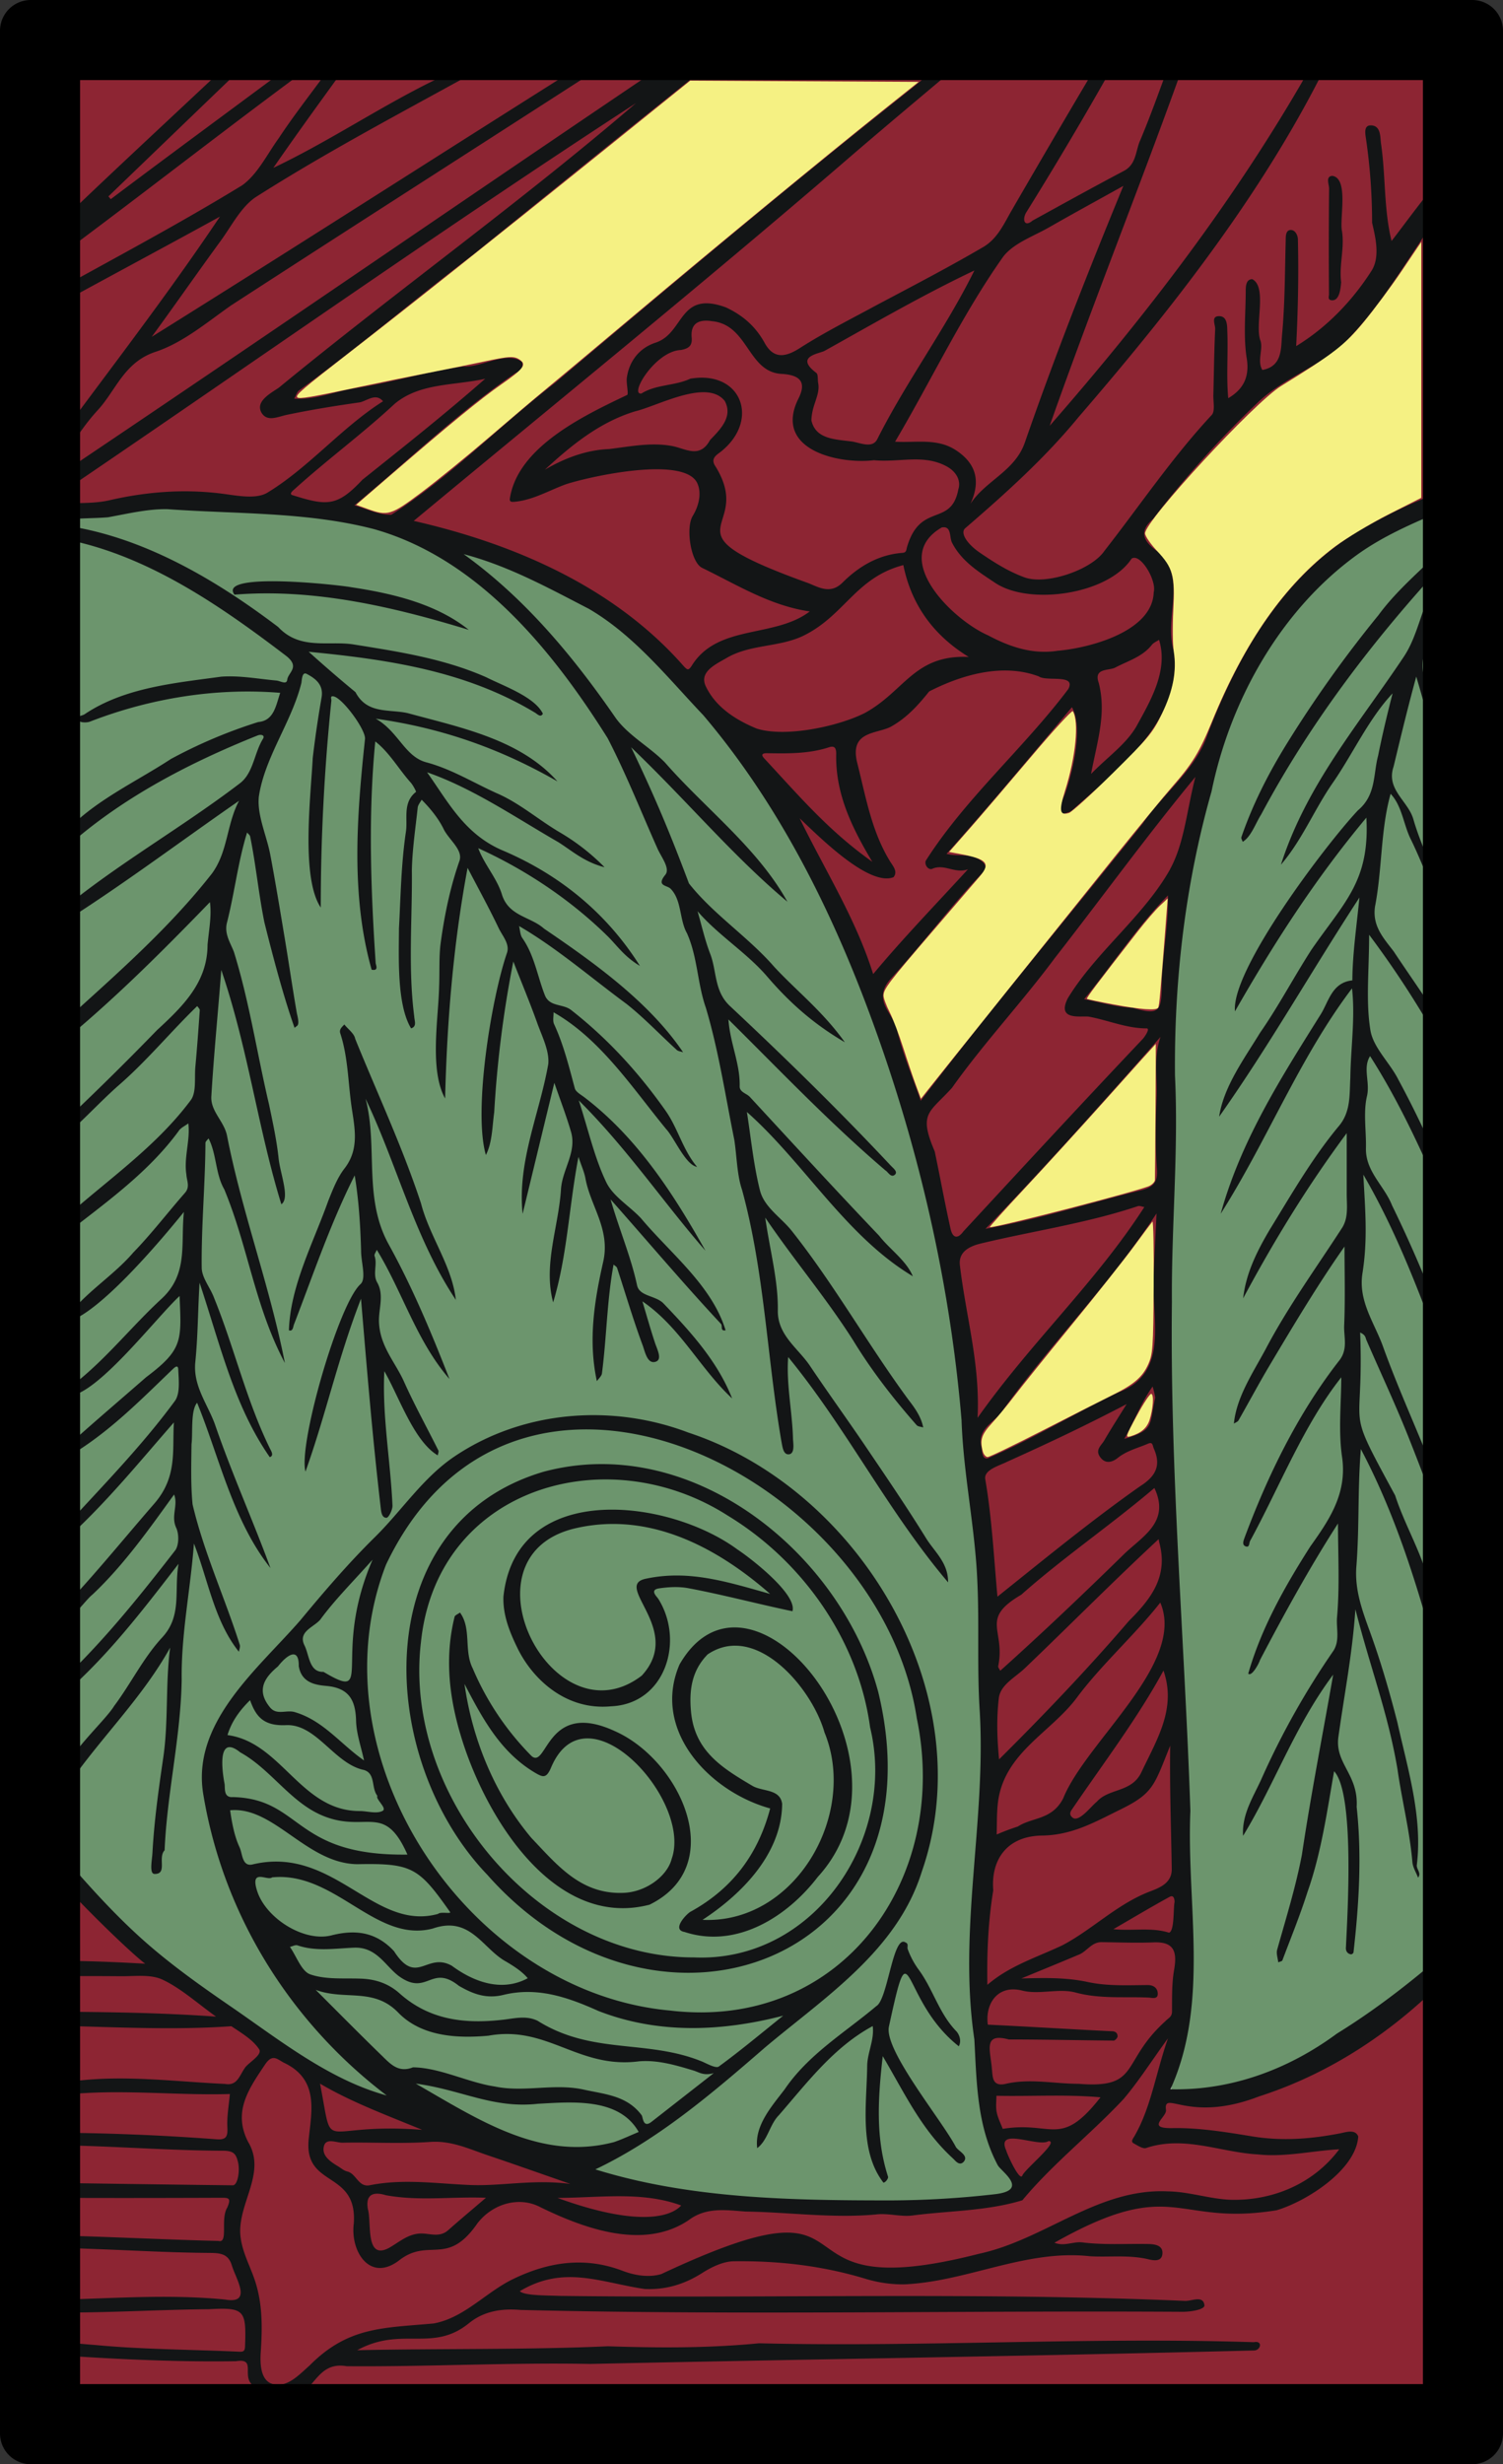 <svg xmlns="http://www.w3.org/2000/svg" viewBox="0 0 976 1600"><rect x="0" y="0" width="976" height="1600" fill="#333333" stroke="none"/><defs><clipPath id="a"><path d="M960 22v1556a6 6 0 0 1-6 6H22a6 6 0 0 1-6-6V22a6 6 0 0 1 6-6h932a6 6 0 0 1 6 6z" style="fill:none"/></clipPath></defs><path d="M960 22v1556a6 6 0 0 1-6 6H22a6 6 0 0 1-6-6V22a6 6 0 0 1 6-6h932a6 6 0 0 1 6 6z" style="fill:#f4f3ef" data-name="Paper Backing"/><g clip-path="url(#a)" style="clip-path:url(#a)" data-name="Wikipedia Cropped"><path style="fill:#6c956d;fill-opacity:1" d="M954.033 318.28C766.613 377.44 754.076 605.57 759 772.85c-14.49 193.74 30 402.06.9 587.63 76.765.66 140.325-52.7 194.133-102.884V318.279zm-832.771 8.804c-29.305.078-58.221 2.914-85.346 9.7v869.972c44.292 48.18 95.418 93.223 152.465 127.724 20.22 8.86 50.869 36.72 66.539 27.11-8.89-13.73 5.44-21.12 11.11-8.54 32.08 25.41 71.25 42.94 111.42 45.41 10.13-.28 1.54 12.33 8.54 14.33 56.55 17.25 123.34 19.93 181.1 19.93 21.91-3.72 124.17 9.59 84.1-29.3-17.67-37.74-14.69-89.44-17.79-132 16.68-252.05 5.31-524.57-128.88-746.73-45.77-77.52-112.81-145.32-202.42-168.79-4.97-1.2-7.1 8.59-12.83 3.88-16.49-10.4-30.9-16.75-45.36-20-38.975-7.426-81.194-12.806-122.648-12.696z"/><path style="fill:#8d2533;fill-opacity:1" d="M963.012 42.316a57.455 57.455 0 0 1-7.748.541H22.447v288.768c.812 1.031 1.783 1.852 3.313 1.936 6.8-1.55 13.14-2.961 19.8-2.801 32.11-.32 64.76-12.22 96.6-6.45 10.2 1.08 24.06 4.57 33.06-.7 3.1-2.45 7.97-3.81 10.69-.17 60.1 14.84 117.76 20.42 176.91 53 35.99 13.93 62.59 45.28 90.59 67 3.56 18.69 25.68 25.13 40.68 37.9-7.97 15.23 9.18 22.32 19.27 35.32 6.41 35.96 33.8 67.34 45.89 107.43 15.94 30.89 24.76 68.08 38.94 100.7C600 749 610 773.88 613.29 798.63c6.58 12.63 9.09 7.9 6 23.16 12.95 75.3 17.18 149.059 25.95 224-5.84 10.56 2.79 23.89-.84 34.62-1.63 5.56 6.55 8.85 2.82 14.37-5.35 14.9-5.53 35.97-.67 50.9 7.08 6.58-3.7 16.63-2.63 25 .24 7.6-2.92 17.23.89 23.71a6 6 0 0 1 1.51 8.12c-13.72 34-6.21 75.01-8.92 111.8 4.99 9.42-.44 20.32 2.84 31 3.29 14.49 3.03 29.64 8.29 44.19-4.54 13.35 27.48 34.43 2.54 37.94-65.85 15.36-133.5-.37-199.64 6.46-21.4-15.48-47.39-11.31-70.87-11.31-26.28-18.62-63.86-28.82-96.75-35.92-23.51-17.16-57.72-27.67-83.72-39.8-5.57-10.12-19.86-11.75-28.09-17.87a324.24 324.24 0 0 0-69.23-48.87c-26.112-26.406-55.484-54.667-80.323-84.679v357.018c0 9.857-1.403 19.255-3.957 27.86h944.522v-328.77c-43.315 46.709-79.971 85.565-149.201 106.492-17.33 4.98-52.33 14.57-60-4.72 4.99-13.65 7.17-27.52 8.35-40.44 4.92-4.82 2.33-12.102 3-18.102 3.16-21.94-2.591-38.198 1.589-59.488-2.6-9.8-5.69-9.881-1.82-21.801-2.71-30.19 4.14-64.78-6.53-91.12 4.9-14.31 5.2-26.7.9-39-7.93-15.53 9.45-19.42-4.62-52.7 4.66-10.41 5.35-23.25.49-34.16-4.01-10.08 6.59-19.86-1.91-32.08-2.14-8.42 5.91-15.31-.23-25.31-.82-4.33-5.84-7.04-3.22-11.58 1.78-5.63 5.78-18.73 3.13-26.24-.45-4.31-6.45-6.93-3.45-11.7 10.15-32.48.31-67.7 5.55-101.6-1.02-5.36-13.52-7.77-5.12-14.77 11.93-18.58 1.57-49.91 5-72.71-2.45-13.1 7.08-26.39-3.92-35.82 4-8.51 9-16.71 7.45-28.44-.02-18.83 6.73-39.53 2.8-57.65-1.39-16.45 14.39-33.18 14.46-53.07 12.42-70.57 49.07-142.43 114-180.35 26.755-16.916 50.2-20.081 73.302-32.466V42.316z"/><path style="fill:#131516;fill-opacity:1" d="M172.963 19.047c-10.822 9.813-21.65 19.618-32.354 29.562-42.277 39.746-85 79.058-126.324 119.782v15.597C86.25 131.686 154.715 76.623 227.27 24.561 213.14 47.19 195.72 67.42 181 89.74c-7.59 10.5-13.67 23.308-23.7 30.548-46.474 28.457-95.403 53.86-143.015 80.691v9.764c42.789-23.8 85.5-46.43 128.535-70.103-40.92 61.097-85.94 117.429-128.535 176.979v29.475c2.29-.151 4.654-.404 6.584.176C83.33 351.92 137.41 388.94 186 426c9 7.19 1.08 10.65.52 15.34-.42 3.54-4.43.77-7 .54-12-1.09-24-3.4-35.87-2.52-30.12 4.15-62.82 7-88.72 24.4-1.45 1.08-5.85 1-3.79 4.13.86 1.32 5.21 1.49 7.35.63 38.92-15.09 81.72-22.11 123.46-18.66-2.77 8.16-4 18.07-14.25 18.95a319.86 319.86 0 0 0-56.72 24c-27 17.66-58.1 30.7-77.06 58-6.31 5.54-.39 9.7 4.7 3.46C75.31 520 121 496.07 167.25 477.54c2.35-.93 5-.17 3.49 2.22-5.77 9.38-6.18 22.36-15.17 29-42.22 32.19-89.46 57.83-128.86 93.65-2.05 1.93-2.27 4-1.5 5.63 1.21 2.64 1.74-.41 2.57-.84 44.29-26.82 84.74-57.67 127.44-87.24-8.17 15.48-7.13 32.84-17.53 47.14-33.56 42.86-76.13 77.21-115.64 114.28-2.37 2.19-7 4.85-3.66 8.33 2.77 2.91 6.69-.75 9.11-2.73 39.27-30.62 74.41-65.69 108.83-101.23 1.21 9.1-.76 18.62-1.55 27.75-.07 24.44-16.16 40-32.88 55.42a1881.395 1881.395 0 0 1-55.47 54.9c-10.225 9.702-21.428 18.378-32.145 27.582v4.432c24.813-10.205 43.686-34.658 64.026-52.234 17.79-15.67 32.92-34.07 49.77-50.38.57.91 1.7 1.87 1.64 2.74-.84 12.21-1.732 24.42-2.852 36.61-.69 7.47.82 17-3.17 22-26.92 36-66.23 59.4-97.36 91.21-3.71 9 9.67.53 12.34-1.45 27.2-21.52 56.55-41.61 77.25-69.85 1.3-2.18 4.2-3.4 6.36-5.07 1.36 11.09-3 22-1.25 33.26.23 4.08 2.57 7.91-1 11.93-11.25 12.82-21.64 26.46-33.5 38.67C72.75 829.4 52.65 840.8 41.24 858.64c19.77-1.41 63.88-54 78.17-71.73-2.15 20.86 3 40.29-14.59 56.46-18.43 17-34.17 36.85-53.73 52.87-2.93 2.41-4.29 6.74-6.37 10.19 18.56-1 56.29-50.4 71.89-64.95 1.21 28.9 2.35 34.62-21.72 52.73-15.71 13.72-31.59 27.24-47.14 41.13-2.6 2.32-6.62 5.46-4.33 9.63 1.25 2.27 3.56-.81 5.16-1.81 23.68-14.75 43.13-34.49 63.06-53.66 1.46-1.4 4-4.06 4.12-.22.29 6.85 1.3 15.46-2.18 20.34-21.86 29.73-48 56.25-72.87 83.44-1 1.11-3.14 2.54-.5 4.45 2 1.47 3.71 1.12 5.31-.46 24.57-22.64 45.37-48.27 67.41-73.49-1.18 18.14 2.46 35.25-12.78 52.78-21.65 24.89-42.3 50.71-65.51 74.27-1.94 2-2.36 3.54-.92 5.41 5.56 5.73 21.33-16.91 26.2-20.56 20.39-19.15 37-42.77 53.13-65.09 2.77 7-2.2 14 1.37 21.62 1.89 4 1.83 11.44-.71 14.74-27.63 35.6-56.09 71-90.94 99.92-9.23 6.26-3.33 12.79 4.53 5 35.73-27.36 61-60.46 88.63-96.27-3 17.51 2.49 33.69-10.62 47.82-12.24 13.2-20.27 29.91-31.18 44.47-6.74 11.12-38.47 38.47-33.25 50.57 2.46 2.28 4-.34 4.87-1.43 20.74-29.52 46.91-54.89 64.73-87-3.13 23.8-1 47.89-4.48 71.53-3 20.51-5.89 41-7 61.62-.24 4.72-2.18 13.59 1.28 13.77 8.69.25 2-10.58 6.61-15.35 1.59-37.31 10.45-73.2 11.1-110.64-.43-29.67 5.72-58.62 7.94-88.56 9.17 23.5 13.27 50.42 29.21 70.3.22-1.52 1-3.23.57-4.51-9.65-30.44-23.4-60.21-30.66-91.22-1.24-12.89-.85-26-.69-39 .95-7.15-.71-21.92 3.64-26.94 14.38 35.11 23.18 76.55 47.64 107.31-11.19-30.42-25.23-61.74-36-93.12-4.78-13.34-14.44-25.12-12.79-40.74 1.76-18.12 1.59-32.57 2.74-51.41C143.2 873.7 152 912.79 175.16 946.1c2.76-.87 1.19-3.54.19-5.45-15.42-31.36-23.22-65.72-36.36-98-2.44-6.61-7.91-12.93-8-19.44-.33-27 2.28-54 2.42-81.06 0-1 1.31-2 2-3 5.27 10.09 4.47 23.15 10.19 33 15.62 37.6 19.77 75.9 39.4 112.85-9.8-50-27.82-97.65-37.6-147.72-1.93-9.33-10.67-15.66-10.17-25.33 1.72-28.6 4.19-52.55 6.47-82.15 17.52 51.38 23.75 102.76 39 152.13 5.75-3.88-.74-19.93-1.76-29.63-1.23-11.77-3.79-23.42-6.19-35-7.81-33-12.75-66.58-22.8-99.07-2.14-5.77-6.29-11.54-4.66-18.76 5-19.46 7.24-39.87 13.17-58.93.69.88 1.83 1.69 2 2.66 3.74 18.43 5.49 37.3 9.23 55.68 5.43 21.77 12.4 48.2 19.61 68.55 1.36-1.83 3.73-.29 1.5-9.36-2.75-15.79-5.05-31.66-7.67-47.47-3.08-18.5-6.1-37-9.58-55.46-2.39-12.7-8.65-25.55-7.48-37.79 3.76-25.61 21.33-48.51 27.63-73.84.35-1.68.31-7.59 3.47-5.94 5.54 2.91 11.11 6.94 9.66 15.3-2.27 13-4.21 26.14-5.74 39.28-1.25 24.44-7.77 77.82 5.2 97.11a1306.73 1306.73 0 0 1 6.9-134.38c.08-1-1.08-3.19 1.42-2.73 5.89 1.09 21.32 22.14 20.39 27.89-5.26 49.44-9.33 101.16 4.32 149.57 4.91 1 2.66-3.15 2.62-4.44-3.17-47.71-4.89-96-.25-143.75 9.26 7.16 15.38 18.27 23.28 27 1.4 1.77 3.44 5.55 3.14 5.78-8.78 6.86-5.26 17.39-6.5 25.7-3.1 20.76-3.44 42-4.54 63-.05 18.4-1.49 49.41 7.87 64.8 4-1.22 2.14-5 2.06-7.64-4.09-31.36-1.22-63.55-1.55-95.21.3-13.53 2.34-27 3.8-40.51.19-1.77 1.67-3.39 2.55-5.08 5.39 5.39 10.63 11.78 14 18.46 3.32 7.41 13.15 13.86 10.53 21.34-6.1 17.42-9.78 35.55-12.18 53.3-1.15 8.55-.61 18.83-1 28.3-.46 20.71-6.37 54.13 3.89 72.57 1.22-50 5.31-100.2 14.6-149.73 6.76 13 13.85 25.84 20.16 39.08 2.45 5.15 7.53 10.49 5.33 16.37-10.08 29.58-21.93 102.18-13.62 131 4.22-8.18 4.12-18.64 5.41-27.72a716.75 716.75 0 0 1 12.41-97.92c5.67 14.48 10.9 27 15.46 39.74 3.12 8.76 8 18.09 7.26 26.72-5.67 32.38-20.2 63.36-16.68 97.36 6.86-28.306 13.727-56.66 20.6-85.06 3.69 10.76 7.71 21.14 10.82 31.79 3.82 13.11-5.49 24.22-6.49 37-1.41 24.34-11.76 49.3-5.09 73.77 9.22-30.6 10.15-61.49 16.42-94.47 2 6 3.79 9.85 4.53 13.94 3.26 18.08 16.34 33 11.53 54.22-5.66 24.93-9.88 50.91-4.1 77.47 1.16-1.73 3.11-3.32 3.3-5.09 3.05-23.41 3.26-47.55 7.54-70.62.79.73 2 1.32 2.3 2.21 5.49 16.74 10.46 33.67 16.58 50.17 1.51 4.07 3 12.4 8.38 10.73 4.65-1.43 1-8.1-.44-12.54-2.87-8.69-5.34-17.52-8.1-26.7 24.61 16.8 37.36 43.64 58.28 63.06-9.48-24.12-27.09-43.42-44.81-61.94-5.24-5-15.4-4.34-16.94-11.57-3.9-18.28-11.29-35.37-17.19-55.74 24.62 27.76 46.56 53.87 71.58 80.71 1.42 1.35-.66 5 3.1 4.29-8.9-29.15-35.71-49.82-54.86-72.66-7.41-8-18.12-14.14-22.59-23.41-7.6-15.74-11.44-33.29-17.87-53.2 31.79 31.68 55 66.35 82.26 97.61-20.9-37.18-44.32-73.48-78.76-99.73-2.24-1.69-5.46-3.43-6.08-5.72-3.81-14.12-7.26-28.3-13.46-41.67-1-2.16-.28-5.11-.35-7.7 30.44 17.28 51.12 49 73.09 75.79 5.48 5.92 12.58 23.29 20.11 24.58-9.35-11.13-12.36-25-20.49-36.52-17.46-24.75-37.42-46.64-61.27-65.31-5.42-4.25-14.05-1.88-17.11-9.71-4.82-12.32-6.74-25.76-14.57-37-1.47-2.09-1.48-5.19-2.16-7.83 24.67 14.37 46.71 33.56 69.73 50.52 11.56 9.13 21.77 20 32.69 29.93 1 .91 2.72 1 4.1 1.5-21.92-32.42-57.3-57.87-90.33-80.29-8.59-7.75-22.54-7.91-27.15-21.62-3.16-10.86-11.66-20-15.54-30.58 30.62 13.87 60.08 33.51 84.29 57.4 6 6 10.83 13.21 20.69 19-21.94-34.89-53-59.72-89.81-75.24-24.32-10.66-34.9-31.51-48.4-50.45 29.83 10.39 57.46 29.37 85.09 45.28 8.82 5.5 16.89 13 30.16 16.36a139.81 139.81 0 0 0-28.66-22.41c-13.73-8-26.08-18.88-40.47-25.25-15.47-6.84-29.92-16-46.62-20.46-14.06-3.77-18.09-20-32.83-28.33 44.28 6.22 82.21 20.19 118 40.73-24.4-27.45-63.14-35-97.16-44.32-12.18-2.75-26.47.81-34-13.64-10.19-8.4-19.46-16.4-30.39-26.22 51.56 5 102.25 12.45 147.18 39.67 1.43.89 3.44 3.21 4.9.54-5.32-11-25.85-18.11-36.78-23.67-27.54-12.14-56.69-16.58-86.06-21.28-16.39-2.62-34.8 3.9-49.06-11.36-43-32.57-93.79-62.33-149-67.12 12.32-4.12 25.86-3 38.53-4.11 12.73-2.29 25.63-5.46 38.41-5.27 44.78 3.24 90.9 1.63 134.43 13 67.29 19 115.82 78.7 151.6 135.73 12 23.21 21.66 47.66 32.32 71.59 2.51 5.63 8.45 13 5.13 17.07-6 7.36.82 6.64 3.35 9 7.43 7.48 5.66 20.1 10.71 29 6.91 15.46 6.69 32.51 12.26 48.39 8.28 27.72 12.7 57.3 18.48 85.8 1.64 10.84 1.74 22.83 5 32.34 14.58 53.38 16.19 108.27 25.43 162.59.82 4.18 1.21 9.52 5 9.17 3.79-.35 2.92-6.29 2.67-9.86-.42-17.71-4.47-35.75-3.14-53.29 38 46.32 64.83 100.31 103.85 146.3.14-12.73-8.87-19.89-14.27-28.62-12.85-20.78-26.67-41-40.35-61.21-11.49-16.9-23.56-33.59-35.04-50.7-7.72-11.52-21.12-19.89-20.91-35.95.27-19.56-5-38.37-8.19-60.35 19.27 28.35 38.92 51.21 57 79.54C566 890 580 908 595.22 925.32c.87 1 2.84 1 4.3 1.53-1.4-7-5.34-12.48-9.55-17.94-26.34-35.81-48.19-74.81-75.77-109.63-7-8.85-18-15.36-20.74-26.49-4.2-16.79-5.85-34.31-8.46-50.79 37.37 33.14 64.24 80.64 107.76 106.67-4.31-10.31-15-17.47-21.88-26.32-28.35-29.74-56.11-60-84-90.18-2.17-2.29-6.64-3-6.55-6.87.34-14.71-6.26-27.92-7.3-43.37 33.82 33.48 65.61 67 102.06 98.11 1.53.84 3.45 4.91 6 2.7 2.14-1.83-1-4.19-2.56-5.81-33.52-35.78-68.63-70.09-104.4-103.6-10.49-9.68-8.58-22.74-12.94-34-3.46-8.95-5.54-18.44-8.23-27.69 13.42 15.63 31.8 26.8 45.23 42.43 13.76 16 29.08 30.17 50.42 42.66-14.59-20.4-31.53-33.46-45.88-49-16.75-19.29-39.7-34.22-55.35-54.14-11.8-31.41-21.77-55.58-37.55-88.38 36.4 34.83 66.07 70.6 101.49 100.28-19.58-35.18-53.22-60.32-79.54-90.44-10.07-10.27-23.82-17.51-32-28.91-27.57-40-59.05-77.84-98.7-106.34 29.05 7.6 55 21.93 81.27 35.49 29.5 17.22 51.09 44.61 74.34 69.09 48.71 57.35 83.15 126.08 109 196.49 30.86 83.76 51.28 172.31 58.71 261.26 1.19 35.36 8.87 69.82 10.27 105.05 1.31 28.12-.29 56.4 1.57 84.46 4.07 71.27-14.08 141.5-3.53 212.5 1.52 27.9 1.63 56.22 15.2 81.72 2.17 4 20.68 16.09-1.53 18.79a611.08 611.08 0 0 1-68 4.06c-64.12 0-130.26-1-191.78-20.14 40.86-19.42 76-49.51 110.27-79.23 38.86-32.67 85.74-62.8 101.7-114.06C638.42 1101 558.71 967 447.08 930.19c-49.5-18.85-107.08-14.48-151.54 15.21-20.76 13.83-34.46 35.25-52 52.55-17.2 16.93-33 35.37-48.44 54-27.26 31.46-71.29 66.53-63 113.63 13 77.76 56.27 147.33 119 195-36.05-9.79-67.71-34.5-98.34-55.78-21.55-14.77-42.9-29.73-62.3-47.39-15.64-14.25-29.86-29.7-43.75-45.65-10.847-12.46-23.44-23.398-32.425-37.399v18.203c24.07 31.048 70.978 75.97 80.004 82.436-6.992-.262-55.367-3.487-80.004-.602v8.565c21.307.22 42.685-.006 64.026.187 9.17.1 19.498-1.41 27.218 2.22 12 5.65 22.26 15.06 34.75 24-34.11-2.4-64.208-2.85-97.648-3.16-9.408.815-18.936 1.339-28.346 2.18v6.631c45.236.09 91.425 3.775 135.955.588 6.5 4.41 13.88 8.66 18 14.9 2.21 3.32-5.15 7.671-8.57 11.302-4.09 5.11-5.16 12.78-13.52 11.27-31.41-1.45-62.75-5.63-94.28-2.25-12.524 1.334-25.083 2.28-37.585 3.716v7.988c7.862-.343 15.726-.755 23.475-1.904 36.75-4.79 75.09.1 111.51-1-.61 7.13-2 14.428-1.62 21.639.27 5.66-.52 8.15-6.7 7.77-42.222-3.148-84.443-4.668-126.665-4.212v8.154c43.268-1.016 86.489 3.265 129.664 3.457 7.8-.12 9.27 2 10.59 7.35 1.4 5.69-.169 15.141-3.389 15.111-45-.5-89.82-1.19-134.94-1.84-.604-.053-1.26-.1-1.925-.142v10.039c.633-.01 1.345-.022 1.904-.018 42.22.28 84.44.22 126.65.07 5.26 0 7.662-.328 4.712 6.382-4.64 7.61.999 23.428-5.781 21.629-42.571-1.006-84.938-3.6-127.485-3.825v7.235c16.719.684 33.436 1.317 50.154 1.95 23.79.9 47.581 2.25 71.381 2.42 7.28.06 12.5.5 14.78 8.29 2.71 8.86 13.47 25.06-4.39 22-42.76-4.25-85.92.49-128.5.36a38.7 38.7 0 0 0-3.425-.083v7.852c1.523-.05 3.044-.151 4.365-.149 39.12 1.54 78-1.37 117-1.71 23.21-1.26 24.33.56 23.47 24.15-.1 2.92-.95 3.57-3.74 3.45-31.16-1.47-62.5-1.41-93.55-4.37-8.76-.553-33-3.541-47.545-.96v6.024c45.876 3.266 92.775 6.179 139.026 5.455 14.73-2.36 1.108 12.08 13.628 17.26 1.23.59 1.872 2.422 2.782 3.692-51.354-1.526-103.66-1.228-155.436-.944v5.217c0 2.28-.047 4.532-.127 6.76 32.888-.018 65.775-.242 98.662.095 248.27 3.13 496.71 1.432 745.15 1.952 5.67.72 7-7.5 1.3-8-64.49-4.73-129.35-.9-194-2.23-156.86-3.65-313.75-2.501-470.69-1.911 10.41-6.33 13.4-21.59 30.54-18.63 52.09.45 105.6-2.49 158.07-1.48 143.59-3.09 287.31-5.06 431-8.73 4.53.05 6.09-6.65 0-5.39-107-3.47-214.43 3.28-321.32.71-32.89 3.21-65.35 3-98.11 1.94-54.08 2.4-108.59 1.36-162.83 2.56 29-15.88 49 1.73 72.66-17.59 10.38-8.43 22.6-9.48 33.51-8.55 143.22 3.51 286.53.31 429.8 1.2 5.28 0 14.62-1.41 14.22-4.34-.9-6.49-7.85-2.63-12.64-2.75-135.38-5.76-270.92-1.54-406-3.24-9.42-.37-23-.17-25.94-3.05 28.72-17.21 52.42-5.63 81.1-1.43 12.91.6 25.13-2.62 37.38-10.41 6.07-3.86 13.6-7.51 20.5-7.6 29.2-.37 57.73 2.89 86.18 11.58a83.22 83.22 0 0 0 24.35 3.42c41.16-1.76 79.06-22.91 120.88-18.24 12.08.67 24.19-.9 36.31 1.62 2.9.6 10.34 3.1 10.61-3.54.23-5.69-5.78-6-10.48-6.06-13.81-.19-27.75.7-41.37-1-6.1-.76-11.79 2.78-18.29.19 78.18-44.12 77.85-10.3 144.29-21.09 19.58-5.83 51.59-26.28 53-47.89-1.92-5.08-8.24-2.69-12-2-18.89 3.65-37.59 5.08-56.8 1.94-17.32-2.84-35-5.74-52.37-5.37-17.05.19-2.66-7.38-3.7-12-1.52-13 14.88 9 60.52-8.61 60.482-19.455 111.523-59.965 149.852-109.88v-12.313c-7.439 7.767-14.496 15.952-22.512 23.043-24.15 21.32-49.38 41.44-76.84 58.38-31.42 23.2-68.71 37.08-108.09 36.14 25.6-56.49 10.3-120.71 12.94-180.74-3.74-110.21-13.3-220.08-12-330.42-.38-48.84 4.36-98 2-147-.61-62.08 6.74-124.78 23.74-184.51C799 454 832.17 395.28 882.19 359.55c25-17.71 54.81-27.07 82.29-40.19-14.81 32.25-48.48 51.57-69.35 80.05a786.63 786.63 0 0 0-59.89 84.07c-11.71 19-21.84 38.89-29.13 60.1-.28.81.55 2 .86 3 5.49-3.24 8.48-12.3 12-17.75 31.77-59.53 73-113.65 118.71-163.11-1.63 5.68-4.28 10.47-6.88 15.29-7.87 14.61-10.33 32.17-19.24 45.44-29.35 44-63.1 83-79.77 135 13.7-16 21.22-34.89 33-52.18 13.46-19.15 23.77-42.39 39.52-59.08-3.39 13.18-6.7 26.95-9.42 40.52-3.25 12.09-1.18 25.47-13.09 35.44-20.67 22-82.46 103.42-79.85 130.51 24.78-43.34 51.6-85.35 85.32-125.76 2.34 41.26-14.43 55-35.61 85.67-11.47 17.78-21.33 36.65-33.42 54-10.32 16.92-23.67 35-26.57 54.49 32.64-46.2 59.44-93.8 91.1-142.3-1.89 19.13-4.5 36.53-4.59 53.8-13.53 1.35-15.45 14.29-20.88 22.57-25.68 41.06-51.4 81.27-64.62 128.94 30.18-47.45 51.13-101.3 85.28-146.33 2.15 19.11-.84 38.82-1.1 58.11-.61 10.91.42 22.21-7.69 31.58-17.19 20.68-30.66 44.27-44.74 67.12-8.1 13.76-15.33 28-17.17 44.46 20-37.33 42-73.31 67.26-107.26v39.31c0 7.55 1.26 15.43-3 22.16-16.81 26-35.18 51.26-49.59 78.66-8.27 15.43-19 31.19-20.68 48.47 1-.69 2.44-1.14 3-2.1 6.68-11.69 13-23.58 19.88-35.17 15.43-25.9 31.76-53.31 48.95-77.69 0 16.53.5 33.9-.22 51.22-.32 7.71 2.78 15.66-3.61 23.31-26.61 34.23-46.15 74.39-61.22 114.9-.73 2-1.44 4.36.82 5.21 2.66 1 2.2-2.09 2.89-3.43 19-34.83 34.83-75.49 59.25-106.32 0 16.31-2 34.29.49 51.62 3.47 23.87-8.36 41-20.64 58.26-16.49 25.86-31.81 52.94-40.27 82.53 2.25 2.25 7.08-6.8 7.63-8.83 15.68-29.92 32.5-60.51 50.65-88.68 0 20.45 1.16 40.81-.62 60.9-.63 7.11 2 15-2.37 21.79a514.85 514.85 0 0 0-46.37 82.41c-5.24 11.91-13.19 23.36-12.28 37.73 20.56-33.7 33.49-71.23 58.52-104.68-7.06 40.43-14.3 76.85-20.3 116.82-4 21.09-10.35 41.31-16.09 61.82-.69 2.45.42 5.41.7 8.14.93-.41 2.44-.6 2.69-1.26 5.55-14.71 11.51-29.29 16.26-44.25 9-25.41 12.75-52.42 17.33-78.54 13.36 14.22 8.78 91.47 7.69 114.17-.26 2.23.7 4.31 3.32 4.72a2.05 2.05 0 0 0 1.58-1.22c3.59-31.5 5.5-63 2.06-94.53 1.23-21.32-14.45-28.11-11.81-45.75 4-28.74 8.89-52.67 11-82.54 9.5 37.54 21.11 67.09 27.32 103.84 2.86 20.15 7.95 40 9.69 60.33.29 3.43 2.41 6.71 3.68 10.06 2.34-3-1.18-5.47-.8-8.3 3.81-31.16-5.92-62.25-12.63-92.47-5.06-19.77-10.72-39.3-17.66-58.44-5.16-14.21-10.36-28-8.9-43.75 1.95-26 .66-48.54 2.84-75.29 31.4 59.44 45.4 122.21 63.39 186.06l-.1.11c2.31-1.2 3.44-2.19 2.65-5.62-6.52-33.42-11.85-67.19-23.26-99.35-5.31-17.48-14.78-33.67-20.4-51.08-33.53-61.87-20.14-36.77-22.74-105.8 3.55 1.59 3.43 3.32 4 4.74 9.06 20.91 18.76 41.54 27.2 62.69 11.39 28.54 21.78 57.48 32.77 86.18.59 1.54 2.79 2.45 4.24 3.66-9.34-50.57-36.21-100.14-53.71-149.12-5.71-15.18-15.79-28.9-13-46.62 3.48-22.2 1.83-40.34.56-64.06 33.78 58 50.22 120.28 76.37 180.34 1.52-9.35-3-16-4.95-22.88a840 840 0 0 0-52.8-137.55c-5-12.69-17.29-22-16.92-37.08.27-11.34-1.84-23.14.69-33.9 2.09-9-2.91-18.14 2-25.89 32.47 50.83 52 108.13 77.5 162.57.116-.417.218-.83.312-1.243v-11.815c-2.036-9.81-8.392-18.96-12.102-28.332-13.84-36.12-28.93-71.83-47.28-105.77-5.54-11.09-16.35-20.79-18.22-32.19-3.07-18.85-.83-38.57-.83-62 32.56 43.48 56.12 86.57 76.41 131.6-4.25-43.67-36.73-84.91-60.46-120.8-6.51-8.55-14-16.41-12.13-29.14 4.7-24.07 3.55-49.8 10.13-73.18 7.62 8.1 8.35 20.31 13.34 30 11.7 24 24.11 62 37.59 82.53-5.68-33.78-26.76-63.5-36.19-96.13-3.45-11.82-17.87-19.24-12.81-34.07 4.86-20.14 8.81-36.72 14.72-58.46 6 20.19 10.43 37.79 16.48 54.82C946 522 949.69 552.27 961 579.24c3-18.57-7.5-37.61-9.61-56.11-2.48-19-12.25-35.72-15.32-54.27-2.53-15.27-16.63-27.53-11.08-44.77A301.56 301.56 0 0 1 942.92 381c9.675 34.325 17.079 69.406 24.582 104.418v-36.275c-3.385-15.014-7.17-29.943-10.963-44.784-2.38-8.65-2.3-19.52-11.44-25.59 5.838-15.637 13.966-30.074 22.403-44.343v-28.658c-2.472.12-4.952 1.199-7.383 3.992-2 2.42-5.58 4.13-8.75 5-22.52 5.93-43.589 15.64-63.619 26.95-51.86 28.31-83.1 81.1-103.56 135.16-7.67 22.82-28.61 38.13-42.19 57.92-47.87 59.9-97.54 119-144.11 179.94-5.35-15.63-11.8-30.8-15.53-46.62-2.47-10.46-16.6-18.82-3.59-33C599 613 617 588.68 637.81 566.94c2.35-2.46 3.65-5-1.1-8.32-6.87-4.82-14.56-2.29-22.07-4.2 28.35-31.75 54.3-63 81.43-95.24 7.49 13.06.55 41.84-4.39 56-1.59 4.11-4.13 8.44-2.18 13.12.09.22 5.06-.63 6.61-2.15 29.53-26.37 72.07-58.45 66.27-103.08-7.16-22 9.27-48.07-10.61-64.87-8.19-5.9-13.36-12.46-3-21.27a651 651 0 0 1 67-74.64c18-17.81 43.61-24.56 60.93-43.49 29.2-30.8 47.06-69.8 74.93-101.52 5.064-5.483 10.463-10.646 15.872-15.805v-17.83c-19.684 11.764-54.943 61.638-63.861 72.816-5.14-20.74-3.76-42.602-6.92-63.672-.49-4 0-11.64-6.92-11.37-4.35.17-3.2 5.752-2.74 8.892A379.13 379.13 0 0 1 891 144.68c2.29 9.73 5.08 21.72 0 30.55-12.5 19.75-29.21 37.25-49.31 49.5 1.2-22.95 1.65-45.91 1.13-68.95.1-2.67-1.65-6.73-4.92-6.44-3 .27-3 4-3 6.9-.57 20.28-.48 40.64-2.34 60.81-.82 8.85.4 20.79-12.84 23.17-3.48-5.89.5-13-1.11-18.71-4.13-10.18 4.56-35-5.41-40.24-3.73 0-4.25 3.87-4.26 7.13 0 14.5-1.56 29.22.5 43.41 2.22 12.32-1.58 20.67-11.86 26.75-1.32-14.4 0-29.07-.61-43.56-.08-4-.11-9.9-5.59-9.71-5.11.17-2.14 5.57-2.28 8.42-.69 14.23-.8 28.49-1.19 42.74-.13 4.41 1.26 10.45-1.06 13-25.57 27.44-46.59 58.73-69.67 88.23-8.47 12.47-37.89 22.31-51.84 17.22-10.71-3.91-19.85-9.78-29.06-16.05-8.22-5.6-13-12.83-9.5-15.87 26.09-22.49 51.67-45.45 73.64-72.22 66.125-76.647 130.337-158.943 171.71-251.713h-8.642c-3.476 9.96-9.306 18.74-14.277 27.822-47.23 82.73-105 158.002-167.58 229.602 30.368-86.225 64.944-171.022 94.998-257.424h-8.85c-9.402 23.811-17.368 48.263-27.218 71.732-3.23 6.78-2.39 15.781-10.76 20.201-19.91 10.5-39.59 21.43-59.32 32.27-5.19 4.43-6.701-.44-4.301-4.95a2504.192 2504.192 0 0 0 69.75-119.253h-10.098c-.87 1.743-1.738 3.479-2.732 5.103-22.6 37.59-44.72 75.47-66.71 113.43-5 8.87-9.25 18.12-18.8 23.34-23 13.43-46.64 25.65-70.16 38.16-16.18 8.77-32.69 17.08-48.16 27-9.65 6.18-17.11 6.82-22.74-3.43-5.91-10.76-14.26-18-25.22-23.09-30.72-11.2-26.77 16.7-45.52 22.9-10.11 3.27-17.13 11.48-18.73 22.74-.54 3.81 1.35 10.79.14 11.27-28.05 13.37-71 33.71-76.1 67.19-.36 2.46 1.34 2.33 3.65 2.08 11.95-1.26 22.29-7.61 33.22-11.47 16.41-5.22 74.79-17.95 84.44-1.28 3.49 6.39 1.62 15.14-2.57 22-4.7 7.67-1.32 30.34 6.25 33.8 22.65 11 44.11 24.52 69.75 28.21-23 17.57-60 8-76.8 35.48-2.06 3-2.64 2.53-4.86.28-44.9-51.33-109.77-79.56-175.53-94.54 92.79-77 186.15-152.72 277.59-231.38 34.275-29.64 69.223-58.477 103.744-87.793h-13.377c-16.32 13.476-31.624 28.29-48.107 41.152-77.14 61.17-152.56 124.621-227.78 188.211-35.66 27.46-69.19 62-106.6 85.81-7.89.29-16-3.83-24-6.09 34.71-28.82 67.32-60.42 104.44-85.79 2.63-1.17 5.67-3.37 4.38-7.3-9.76-7.56-26.56 3.79-38.17 2.91-24 3.37-47.91 10.83-72 14.46-12.44 2.2-24.43 7.29-37.72 6.45 1.2-2.1 1.77-4.43 3.24-5.44C233 225.13 269.73 194 307.85 164.85c60.306-48.828 120.69-97.69 181.623-145.803H465.27C320.146 116.617 175.747 216.354 30.68 313.65c10.25-15.16 19.58-33 32.78-47.32 11.85-12.83 17.08-31.14 37.54-37.89 17.73-5.86 33.27-19.06 49-30.1 92.524-60.025 185.575-119.363 278.178-179.293h-13.53C308.334 85.543 205.594 151.894 98.52 218.71c16.17-22.17 28.93-40.6 44.66-62.15 7.13-9.76 13-21.612 22.43-28.282 62.042-39.53 128.327-72.067 191.835-109.232h-17.341C320.589 30.09 301.532 42.07 281.689 52.27 246 69.81 213.32 92 177.49 109c21.104-30.534 42.891-59.91 64.479-89.953h-21.723c-13.128 9.762-26.25 19.53-39.396 29.273-36.34 27-72.8 53.79-108.93 81l-1.52-1.8c37.226-35.847 74.782-72 112.678-108.473h-10.115zM413 66.939c-75 64.38-155.5 122-231.87 184.73-5.2 3.62-15.83 9.001-11.14 16.581 3.75 5.8 10.38 2.34 16.28 1.1 15.69-3.3 31.57-5.86 47.46-8.11 4.85-1.12 10.3-6.25 15-.69-27.04 17.13-48.27 43.16-75.44 59.55-7.91 4.35-20.42 1.45-30.66.24-24-2.84-47.44-1-70.91 4.32-15.12 3.68-30.88.16-46 4.9C154.88 242.21 282.4 151.88 413 66.94zm452.24 47.25c-4.65.26-2.17 5.45-2.17 8.26a3823.71 3823.71 0 0 0-.07 68.24c.13 1.54-1.2 3.991 1.8 4.301 5.24.35 5.72-8.06 6.11-11.7-1.44-11.05 2.23-21.83.56-33.1-1.82-7.8 4.58-34.29-6.23-36zm-135.77 6.51c-23.23 56.55-44.2 109.73-64 166.72-6.47 18.58-25.6 24.69-35.31 39.76 6.74-14.6 3.91-26.128-9.46-34.878-12.18-8-26.08-4.682-39.46-5.512 23.81-40.27 43.58-82.598 70.46-120.478h.02c6.92-8.63 19.42-12.91 29.63-18.76 15.32-8.78 30.84-17.232 48.12-26.852zm-96.73 54.92c-18.69 37.82-44.12 71.87-63.12 109.66-3.27 6.18-11.31 2.062-16.71 1.352-10.69-1.41-23.17-1.43-26-13.56.11-10.16 5.87-16.55 4.38-24.36-.43-2.24.1-5.602-1.21-6.592-14.48-10.89 2.21-12.47 5.48-14.36 32.08-17.89 64-36.41 97.18-52.14zm-174.36 32.594c1.301-.01 2.673.117 4.07.348 23.75 2.36 23.002 33.46 45.602 34.24 11.86.81 15.798 5.56 10.308 16.25-16.26 33.18 26.43 42.51 49.18 39.78 16.42 1.59 32.321-4.211 47.361 4.089 6.39 3.52 9.18 9.46 7.42 14.78-4.64 24.78-24.71 8-33.34 37.54-.52 1.85-.32 3.52-2.9 3.72-15.61 1.17-28.35 8.75-39 19.35-8.43 8.39-16.69 2.12-23.54-.17-96.67-35-32.62-32.31-58.82-75.14-4.11-5.82 1.49-7.92 4.34-10.51 24.27-20.37 12.19-52.21-20.8-46.61-10.09 4.77-22 3.57-31.71 9.61-8.31 1.3 9-27.62 25.58-28.23 5.26-1 7.52-2.8 7-8.23-.706-8.126 3.61-10.77 9.249-10.817zM315.07 245.93c-26.74 23.42-52.35 43.7-79.72 65.55-16.44 17.59-23.08 17.01-45.22 10.08-2.9-.74.21-3.1 1.21-4 21.12-19.11 44.27-36.11 65.07-55.48 16.44-13.56 37.93-11.58 58.66-16.15zm141.78 8.744c5.644.013 10.52 1.555 13.79 5.676 5.52 10.25-3 18.55-9.55 25.35-6.74 12.46-16.09 5.43-24.83 3.86-13.68-2.47-27.25.39-40.68 2-14.88.6-28.85 5.87-41.77 13.43 17.32-16 35.56-30.86 58.59-37.91 10.573-2.48 30.025-12.44 44.45-12.406zm155.818 87.678c5.23-.16 3.818 6.708 5.553 10.017 6.32 12.34 17.78 19.222 28.41 26.352h.02c22.29 14.46 72.92 7.26 88.17-16 5.61-3.89 16.418 14.098 14.368 21.818-.76 25.64-41.998 36.29-62.378 38-16.22 2.54-31.152-2.509-45.282-10.059-23-10.06-64.09-50.19-30-70 .41-.076.79-.118 1.139-.128zM586.6 366.92c5.2 25.73 19.56 45.61 42.48 59.64-35.45-1.64-41.45 22.13-67.49 36.38-17 8.63-51.49 16.09-70.2 10.13-14-5.77-26.65-14.07-33.03-27.36-4.59-9.55 6.38-14.34 13.56-18.54 15.1-8.83 33.41-6.85 49.06-14.05 27.39-13 34.4-38.06 65.62-46.2zm-410.538 10.484c-16.27.062-28.796 2.087-23.783 8.715 51.72-4.2 103.441 7.972 152.121 22.842-21.16-16.98-49.64-23.672-76.31-27.672-3.994-.799-31.107-3.964-52.028-3.885zm-23.841 8.727a.41.41 0 0 0 .127.098l-.069-.098h-.058zm600.43 29.308c6.15 20-5.53 39.51-14.91 56.57-7 11.65-18.36 19.32-29.26 30.53 4-21.12 10.14-39.219 5-59.139-3.52-9.84 6.658-7.81 10.638-9.91 8.37-4.42 17.69-6.95 23.92-14.87 1.14-1.4 3.061-2.14 4.611-3.18zm-100.868 19.926c7.707-.082 15.387 1.046 22.768 3.815 5 3.58 24.528-1.84 19.138 8.27-28.95 38.43-66.898 71.07-92.558 111.48-.92 2.85 1.85 6.22 4.26 5.17 7.88-3.45 14.61 3.39 23.16.33-21.68 23.68-41.871 44.46-61.551 68.04-11.29-36.07-31.24-67.25-47.71-101.14 11.85 11.16 44.74 44.52 60.93 38.23 3-3.7-.43-7.29-2.35-10.44-12-19.64-15.66-41.84-21.19-63.69-5.39-21.33 13.21-18.64 22.26-23.82 10.33-5.92 17.32-13.83 24.43-22.66 14.368-7.357 31.459-13.403 48.413-13.585zm-111.517 49.45c2.222-.018 2.79 1.967 2.734 4.884-.51 24.75 9.25 46.212 23.45 69.862-28.56-20.25-47.27-42.491-70.33-67.291-2.33-2.58-.6-3.26 2-3.22 13.59.23 27.15.44 40.33-3.89.7-.23 1.303-.342 1.816-.346zm235.994 19.624c-5.67 21.88-7.18 43.121-16.52 60.041v.1c-17.19 30.47-48.11 53.58-66.33 83.57-7.63 15.08 9.18 11.13 13.83 12 12.43 2.3 24.32 7.59 37.36 7.57 2.42 0-1.07 5.27-2.59 6.93-39.09 41.29-77.77 83.12-116.36 124.85-4.43 6-7.27 3.35-8.37-1.57-3.75-16.71-6.77-33.58-10.31-50.34-10.71-25.06-3.59-24.89 11.23-41.27 20.65-29.12 45.42-55.47 66.73-84.22 30.78-39.45 59.42-79 91.33-117.66zM758.4 581.41c.47 18.03-3.09 36.39-3.96 54.52h.02c-.16 19.69-.2 24.13-18.69 18.49-10.87-.52-21.61-3.71-31.77-5.66 18.34-22.15 34.33-47 54.4-67.35zm-534.81 83.77c-1.45 1.66-3.5 3.09-2.63 5.76 5.14 15.69 5.05 32.22 7.43 48.34 1.94 13.16 5.04 26.87-4.65 39.36-4.74 6.11-7.65 13.8-10.6 21.12-9.6 27-24.69 55.32-25.52 84 2.66.94 2.69-2.34 3.27-3.77 12.55-32.53 23.65-65.58 39.43-96.82 2.66 15.91 3.73 32.86 4.16 49.11-.01 7.36 3.55 17.9-.38 21.51-14.25 12.84-40.48 104.01-35.73 121.72 13.37-37.38 20.91-73.17 36.05-112.24 4.06 48.1 7.39 89.04 12.76 135.28.31 2.69.58 7 3.79 6.94 1.41 0 4.04-5.25 3.89-8-1.29-29.18-6.74-58-5.29-87.18 9.36 16.05 19.14 45.49 34.71 54.66.14-1.09.77-2.42.36-3.23-7.41-14.9-15.51-29.48-22.3-44.65-5.71-12.76-15.82-23.1-16.25-39.1-.21-8.16 3.43-17.22-1.09-25.16-3.2-5.64.24-11.67-1.76-17.32-.37-1 .92-2.63 1.44-4 16.6 27.09 25.79 59.29 47.2 83.89-11.75-30.11-24.08-59.58-39.44-87.38-16.72-30.26-6.84-63.61-15.07-94.66C258 756.53 269.22 803.82 296 844c-2.38-22-17.1-41.17-22.62-62.7-12.08-36.64-28.33-71.32-42.73-106.8-.58-3.41-4.61-6.23-7.06-9.32zM296 844a6 6 0 0 0 .61.9l-.61-.9zm457.58-170.72h.02c-4.69 13.66-2.07 26-2.51 38.24-.55 15.8-1 31.7.19 47.43.7 9.41-2.88 12.08-11 14.08-33.61 8.3-66.09 18.76-100.34 24.84 38.69-40.01 75.56-81.42 113.64-124.59zm-13.682 109.773c1.02.065 2.142.512 3.192.677-31.55 49.02-73.67 87.81-108.28 136.87 1.7-35.38-7.5-65.32-11.5-99.19-1-9 6.92-12.46 14-14.1 33.85-8.15 68.54-13.07 101.61-24.17.31-.087.639-.109.978-.087zm11.112 4.828c-.74 16.51-1.61 31.389-2 46.289 0 26.24 8.58 58-22.44 69.79-28.6 13.63-56.32 30.54-85.28 43-3.77.6-3.49-5.08-4.12-8.08-2.33-11.13 8.06-15.2 13.14-22 32.34-45 69.85-82.26 100.7-129zm-2.54 112.379a57.81 57.81 0 0 1 1.72 7.24h-.02c-4 17.43 0 21-20.08 26.76 6.12-10.87 10.94-23.5 18.38-34zm-16.89 11.43c-5.67 9.16-10.26 16.25-14.49 23.56-1.86 3.21-6.06 6.06-2.77 10.72 3.57 5.06 8.29 3.23 11.52.64 5.92-4.73 13-6.36 19.63-9.23 3.26-1.41 2.92 1.23 3.79 3.18 5 11.19 1 18.16-8.91 24.44-31.86 22.42-62.2 47.36-92.63 71.7-2.32-25.3-3.59-50.83-7.89-76.06-1.21-6.14 8.37-8.72 13.96-11.43h-.02c27.09-12.21 50.4-23.21 77.81-37.52zm-351.728 16.412c94.787-.568 199.831 85.026 215.459 187.427 21.79 104.49-48.78 203.18-160.23 189.9-131.24-11.99-232.662-164.519-184.462-289.369h-.01c29.475-62.015 77.852-87.65 129.243-87.958zm9.05 22.533A145.391 145.391 0 0 0 353 955.59c-115.58 34.12-108.6 186.64-36.52 261.75 110.23 124.7 296.06 55.89 253.86-118.6-21.298-79.397-98.226-149.14-181.438-148.105zm4.782 9.957c26.74.076 54.408 7.78 78.996 23.539C521.13 1013.55 557.4 1065 565 1121.5c17.61 72.4-36.4 152.81-114.27 149.44-102.01.21-189.22-104.94-177.38-204.71 7.163-69.066 61.504-105.807 120.334-105.638zm355.935 5.558c10.77 22.76-8.86 31.85-20.94 44.15-25.87 25.3-52.26 50.39-79.15 74.51-.47-1-1.578-2.29-1.308-3.07 4.82-23.7-12.211-30.42 14.949-46.29 27.24-24.18 58.93-45.83 86.45-69.3zm-351.78 14.057c-35.028-.118-66.5 15.124-70.92 56.402-.44 12.1 4.06 23.1 9.11 33.48 9.85 20.24 31.51 40.642 60.84 37.802 35.06-1.52 47.712-42.182 30.762-69.532-.75-1.44-6.341-6.068.469-7.058 6.34-.92 13.13-1.25 19.37 0 22 4.13 46.86 10.69 67.12 14.86 3.24-10.88-26.83-34.25-35.72-40.09-20.541-15.121-52.006-25.766-81.03-25.864zm1.659 9.3c37.59.473 72.011 20.373 100.611 45.423-27.76-7.8-52.548-15.8-80.388-9.94-22.59 4.26 24.68 33-3 63C359.11 1132 297 1010.88 373 992.46a108.234 108.234 0 0 1 26.498-2.952zm352.883 9.852c.15.92.328 1.84.558 2.74 5.65 21.7-5.62 36.14-19.93 50.44-26.82 31.23-55.13 60.86-84.24 89.81-1.38-13.92-1.679-27.578-.109-40.218 1.37-8.53 10.79-13.101 17-19.111 29-27.74 57.38-56.43 86.72-83.66zm-510.442 13.32c-27.17 62.92 2.211 93.07-31.869 72.85-9.33.39-9.19-10.849-12.32-17.119-4.66-9.33 6.68-11.95 10.64-17.31l-.01-.04c9.45-12.77 20.85-24.1 33.56-38.38zm511.51 27.872c16.91 39.27-48.24 90.259-63.09 127.219-7.35 14.06-19.86 12-29.43 18.2a146.07 146.07 0 0 0-13.73 5.17c.22-6.66.01-13.39.74-20.01v-.03c3.66-33.19 34.862-46.13 51.872-69.55 16-21.28 37.248-40.14 53.638-61zm-454.738 6.478c-1.23.94-3.361 1.73-3.531 2.82-6.32 25.42-3.72 50.76 3.61 75.68h.02c14.88 51.37 59.81 127.59 123 111.17 51.8-25.51 19.84-93.999-22.61-112.709-44.28-20.44-43.77 24.54-53.91 16.31a181.56 181.56 0 0 1-38.31-57c-5.89-11.62-.64-25.8-8.27-36.27zm178.572 9.649c-13.415-.093-26.205 7.023-36.013 24.052-18.34 42.68 19.4 82.59 58.86 93.49-7.93 30-24.74 52.3-52.08 67.25-3.22 2.27-11.7 11.55-3.53 12.94 33.54 11.06 66.56-9.66 86.48-35.69 55.424-60.48-3.533-161.696-53.717-162.042zm.211 11.863c26.07.125 51.3 32.865 57.897 56.29 21.85 53-18.902 124.52-79.192 121.72 26-17 51.451-43.28 51.701-75.33-1.34-9.88-12.83-7.82-19.41-11.73-19.25-11.42-37.42-22.36-39.77-48.16-1.32-14.41.67-26.771 10.81-37.151 5.887-3.96 11.948-5.668 17.964-5.639zm-286.955 5.666c2.125.016 3.549 2.126 3.461 7.582 1.75 10.65 10.49 12.221 17.79 12.861 14.76 1.31 19.08 9.09 19.43 22.63.22 8.51 3.3 16.94 5.17 25.77-15.15-10.5-26.48-26-45.1-31.42-5.32-1.55-11.56 2.25-15.87-2.94-9.05-10.9-4.04-19.2 5.17-26.77l-.01-.04c3.336-4.252 7.227-7.694 9.96-7.673zm564.98 10.492c8.56 24.54-4.21 44.62-14.33 66-6.33 13.38-21.11 10.201-29 19.201-3.47 2.58-11.91 14.19-16 10-1.59-1.34-1.51-3.01-.27-4.8h.02c20.06-29.61 42.6-59.1 59.58-90.4zm-453.9 8.67c11.72 22.49 23.5 44.631 46.32 57.951h.022c4.88 2.86 7 3.25 10-3.92 22.87-53.56 91.749 21.35 78.219 59.5-2.8 11.16-16.5 21.43-30.93 22.11-28.05 1.33-43.58-18.24-60.25-35.72-23.68-28.22-38.27-63.7-43.38-99.92zm-139.238 10.512c3.77 10.68 8.78 16.84 23.17 16.26 19.85-1.08 31.5 25.1 50.78 29.1 7.63 2.29 4.71 11.48 8.56 16.56.24.32-.08.999.09 1.459 1.2 3 6.16 7.15 3.41 8.57-3.75 1.94-9.4.25-14.24.07-38.77.47-51.24-44.69-86.42-49.32 2.72-9.04 8.11-16.23 14.66-22.66l-.01-.04zm597.51 29.58c-.41 26.67.6 53.358 1.01 80.068v.051c.08 9.73-9 12.5-15.07 14.9-20.83 8.24-36.481 24.3-55.831 34.52-16.82 8-34.33 13.24-48.83 25.76-.37-20.82.51-41.15 3.82-61.35-1.62-19.07 8.18-35.36 31.93-35.59 19.51-.33 34.15-8.83 50.59-16.89 21.62-10.6 21.93-15.65 32.38-41.47zm-610.506.963c1.664.1 3.833 1.12 6.635 3.387 20.34 11.17 33.22 33.608 55.31 41.808 27 10.08 38.43-9 53.24 24.56-74.29 1-68.18-36.159-113.29-37.349-6.42.56-4.96-6.13-5.49-8.76l-.01-.04c-1.35-7.24-3.609-24.044 3.605-23.606zm2.699 40.846c27.121-.287 48.005 34.695 79.906 35.14 35.78-.72 39.94 2.24 60.19 30.94 1.47 1.58-6.22-.29-7.68 1.33-41.87 11.62-67.86-44.72-120.53-32.11-6.97 1.61-6.42-7.28-8.52-11.36l-.01-.04c-3.31-7.21-4.86-15.78-6-23.76.888-.085 1.77-.131 2.644-.14zm16.95 43.392c2.658.046 6.225 1.584 7.665.299 41-4.09 67.171 42.999 104.381 33.219 24.48-8.5 32.39 13.29 47.62 21.51 5 3 10.21 6.25 14 10.76-16.87 9.14-35.13 2.41-49.31-8.1-16.33-9.12-22.78 13.49-37.51-9.44-11.73-12.65-25.24-14.19-40.61-10.3-18.01 4.6-43.02-11.34-48.44-29.26l-.01-.04c-2.195-7.25-.446-8.694 2.213-8.648zm591.855 12.553c1.63.093 1.897 2.749 1.832 3.846v.048c-.87 3.86-.001 18.932-3.631 19.772-11.37-3.63-23.19-1.002-36.08-2.272 12.93-7.5 24.6-14.48 36.52-21 .534-.302.982-.416 1.359-.394zm-174.354 29.533c-7.114.221-10.46 37.646-17.416 41.762-20.61 17.36-44.1 31.28-59.61 54.12-8.27 10.86-19.688 23.56-17.798 38.15 6.88-5.2 8.07-15.32 14-21.32 18.38-21.12 35.71-44.32 61-57.94 1.16 8.8-3.402 17.1-3.592 25.73-.26 24.92-5.45 55.17 10.55 75.92 1.38-.06 3.3-2.73 3-3.85-8.18-25.26-6.568-50.92-3.448-78.26 14.3 24.13 24.96 47.55 45.75 66.55 1.58 1.55 4.09 4.94 6.84 2 3.34-4.08-3.21-6.65-5.09-9.56-8.99-17.29-46.462-62.49-43.522-78 14.98-69.22 6.67-17.9 45.41 12.59 1.81-3.32.53-7.63-1.83-10-11.1-11.57-15.01-27.38-24.36-39.93a54 54 0 0 1-7-13.2c-.47-1.29.81-3.51-1.41-4.29-.51-.336-1-.487-1.474-.472zm128.805.281c11.25.14 22.52.61 33.75.15 13.56-.56 15.34 6.261 13.34 17.821-1.56 8.91-1.31 18.15-1.37 27.18 0 3.47-2.6 4.26-4.24 6.11-29.56 26.7-15.84 44-56.47 40.71-15.72 0-31.47-3.6-47.15 0-9.15 2.11-8.51-4.64-9.12-9.9-.88-11.62-6-23.52 11-18.87 22.71 0 45.41.53 68.12.71.89 0 2.52-1.77 2.52-2.72 0-1.78-.94-3.19-3.4-3.32-27-1.32-53.9-3-80.86-4.3-1.84-13.48 6.3-26.15 22.28-22.14 10.94 2.86 23.82-1.66 34.7 1.28 15.9 4.28 31.59 2.57 47.37 3.27 2.21.1 6 1.38 6-2.45 0-3.59-2.59-5.71-6.63-5.66-13 .08-26.05.78-38.89-2-13.43-2.88-27-2.78-43.07-2.28 14-5.81 25.86-10.61 37.6-15.59 5.1-2.16 8.12-8.09 14.52-8zm-522.748 1.979c.183.01.358.04.527.092 12.11 4.13 24.612 2 36.762 1.52 14.52-.57 19.999 11.36 28.789 18.22 18.8 13.94 21.08-8 39.31 6.54 9.23 5.38 17.87 8.59 28.88 5.9 21.89-5.36 41.58 1.37 61.71 10.42 38.45 15 79.56 13.55 120 3.08-14.87 11.94-28 22.93-41.8 33-1.8 1.32-7.1-1.53-10.49-3.08-36-14.85-71.56-4.3-107.15-26.6-7.19-3.51-14.65-1.64-21.66-.8-25 3-48.32.58-68-17-7.18-6.4-15.44-9.2-25-9.57-11.05-.43-22.77.73-32.85-2.73-5.79-1.85-8.97-11.6-13.34-17.86l-.01-.04c1.426-.307 3.037-1.164 4.322-1.092zM205 1292c19 7.06 37.56-1.78 53.59 14.76 14.66 15.13 37.1 17 58.63 15 38.38-6.92 58.23 21.77 97.78 16.64 12.09-1 23.89 2.52 35.41 6 3.39 1 6.32 3.53 13.08 1.68l-40.38 31.58c-5.64 4.42-5.55-3-6.43-4.24-9.55-12.83-23.9-13.6-37.63-16.65-19.18-4.25-38.65 1.94-57.65-2-17.54-2.62-35.83-12.29-53.23-12.46-9.02 3.56-14.1-1.65-19.26-6.64l-.01-.04C234.81 1322 221 1308 205 1292zm553.42 31.5c-8.23 23.89-11.1 45.37-22.09 64.09l-.01-.04c-.94 1.6-2.06 3.08-.09 4.15 2.52 1.37 5.88 3.66 8 3 24.81-8.32 48.37 2.82 72.51 4.15 17.85 1.92 35.28-2.38 52.92-3.33-16.66 22.35-43.15 33.46-70.4 32.78-13.6-.45-27.06-5.28-41-5.46-45.45-2.14-79.62 31.3-122.55 40.53-144.66 37.07-56.37-57.24-206.3 13.18-8.06 2.38-17.15.92-25.15-2.13-24.66-9.38-48.16-5.76-71.13 5.38-17.78 8.63-31.57 25.15-51.53 28.81-32.78 3-55.52 2-80.6 27.33-7.06 6.25-14.7 14.69-24.08 11.93-7.73-2.27-8.12-13.08-7.6-20.64 1.11-16.36 1.24-32.44-4.32-48.06-3.41-9.59-8.41-18.6-9-29.13-.83-20.46 16.95-39.51 5.18-59.22-10.24-19.76.49-34.71 10.94-50.35 5-7.45 8.09-3.16 12.57-1 22.34 10.79 17.69 31 15.82 49-3.63 32.53 31.65 20.2 29.23 55.17-2.34 18 10.21 38.21 29 24.34 19.69-15.71 31.47 4.23 51.18-24.25 9.88-12.92 27.21-18 41.21-10.51 28.62 13.94 67.17 27.93 96.19 8.23 11.36-8.49 24-6.44 36.81-5.51 28.21.43 56.39 4.48 84.57 1.92 8-1.09 16.66 1.82 24.63.53 23.63-3 47.76-2.82 70.57-9.77 19.58-23.59 44.71-43.24 65.72-65.74 9.64-11.36 17.7-24.07 28.8-39.38zm-488.43 29.38c29.81 4 49.83 16.31 79.22 13.1 22-1.15 52.8-4.28 65.53 18.3-5.33 2.19-10.59 4.72-16.09 6.6h-.04c-47.37 12.45-87.8-14.55-128.62-38zm-62.17.02c20.537 12.08 42.769 20.273 66.346 29.993-68.69-5.238-57.03 17.822-66.346-29.993zm473.094 7.8c11.325-.06 22.627.07 33.717 1.07-26.14 33.37-31.07 15.2-63.5 20.49-1.34-3.65-3.22-7.15-3.91-10.88h-.022c-.68-3.65-.148-7.53-.148-10.61 11.19.24 22.538-.01 33.863-.07zm-23.402 27.87c7.06-.05 19.247 4.276 23.328 1.65 7.57-.13-16.06 18.78-17 22.5-1.91 3.55-9.99-14.24-10.58-16.89h-.06c-2.315-5.625.076-7.23 4.312-7.26zm-442.801 1.707c2.502-.01 5.547.998 7.86.953 18.91-.37 37.898.8 56.718-.49 13.95-1 25.58 4.7 37.89 8.83 16.42 5.52 32.751 11.34 53.231 18.45-24.41-3.18-44.71 1.56-65.41.68-21.58-.92-43.25-4.16-64.85.16-7.5 1.5-8.72-7.59-14.71-8.94-2.19-.5-4.1-2.29-6.13-3.49-5.13-3.06-10.77-7.09-8.85-13.3.688-2.217 2.305-2.844 4.25-2.853zm29.83 34.075c1.867-.064 3.988.357 6.078 1.007 22 3.94 42.381.771 64.951 1.641l-.04.02c-8.82 7.55-16.78 14.19-24.54 21.06-5.75 5.1-12.24 1.8-18.43 2.15-7.84.44-13.52 5.67-19.93 9.31-15.62 8.35-11.24-16.45-13.7-25-1.375-7.563 1.504-10.049 5.611-10.188zm158.88 1.662c13.333.088 26.254 1.356 38.929 5.986-8.08 8.77-31.91 12.73-80.33-4.9 14.325-.085 28.07-1.175 41.402-1.086z"/><path style="fill:#f5f183;fill-opacity:1;stroke:#fef8c8;stroke-width:0;stroke-linejoin:round;paint-order:markers fill stroke" d="m238.596 330.433-7.34-2.655 23.016-19.841c38.23-32.958 57.67-48.875 71.323-58.398 14.237-9.931 16.38-12.702 12.188-15.767-3.737-2.733-6.89-2.598-23.593 1.005-7.857 1.695-24.285 5.031-36.507 7.415-12.223 2.383-31.866 6.392-43.651 8.909-31.704 6.77-39.723 8.118-40.953 6.888-1.414-1.414 2.867-5.088 34.724-29.797 38.096-29.548 93.156-73.316 160.784-127.81l59.608-48.033 74.157.413 74.156.413-23.698 18.944c-37.85 30.256-106.933 87.16-161.031 132.643-27.517 23.135-53.946 45.25-58.73 49.146-4.785 3.896-20.552 17.26-35.039 29.7-14.486 12.44-34.466 28.718-44.4 36.172-19.776 14.84-21.762 15.445-35.014 10.653zM594.785 704.728c-1.78-4.783-5.477-15.71-8.215-24.283-2.738-8.573-6.75-19.085-8.917-23.36-2.166-4.275-3.935-9.047-3.93-10.604.012-4.302 3.39-8.738 31.737-41.67 14.405-16.735 28.308-32.913 30.896-35.95 7.065-8.293 4.441-11.164-13.175-14.416l-6.882-1.27 13.246-15.08c7.285-8.293 25.162-29.184 39.728-46.424 14.565-17.24 26.885-30.692 27.378-29.894 4.127 6.677 1.918 29.458-4.993 51.507-4.133 13.186-3.561 16.478 2.526 14.546 1.832-.581 14.677-12.26 28.545-25.951 23.058-22.766 25.774-26.049 31.761-38.387 7.3-15.043 9.757-27.938 7.712-40.476-.711-4.365-.85-16.31-.31-26.546 1.202-22.723-.15-27.674-10.614-38.835-4.247-4.531-7.722-9.628-7.722-11.325 0-8.169 70.782-84.844 88.284-95.634 34.066-21.002 41.245-26.551 53.573-41.408 6.765-8.153 17.972-23.236 24.904-33.518l12.604-18.694v166.19l-21.246 10.759c-11.685 5.918-27.348 15.34-34.807 20.938-32.423 24.333-58.508 61.482-79.957 113.868-8.02 19.585-12.59 27.033-25.959 42.3-4.969 5.675-21.681 26.032-37.138 45.238-30.95 38.456-114.58 142.816-121.45 151.553l-4.34 5.521zM638.207 942.46c-2.001-7.467-.877-10.985 5.856-18.322 3.771-4.11 10.378-12.114 14.681-17.789 4.303-5.674 20.982-26.389 37.064-46.032 16.082-19.642 34.228-42.5 40.325-50.793 6.097-8.294 11.59-15.657 12.204-16.362.615-.706.986 18.223.826 42.063-.27 39.94-.549 43.921-3.555 50.661-3.667 8.222-9.556 13.25-23.481 20.049-5.238 2.557-25.065 12.625-44.059 22.373-18.994 9.748-35.518 17.724-36.72 17.724-1.201 0-2.615-1.607-3.141-3.572zM722.996 652.175c-9.125-1.695-16.846-3.337-17.158-3.649-.516-.516 6.122-9.327 32.97-43.764 5.104-6.548 11.571-14.048 14.37-16.667l5.09-4.762-1.034 13.492c-3.646 47.587-4.425 56.296-5.136 57.447-1.223 1.98-10.912 1.282-29.102-2.097zM665.16 771.825c12.87-13.75 37.302-40.535 54.295-59.523 16.993-18.989 30.974-34.524 31.07-34.524.148 0-.372 83.034-.555 88.436-.036 1.06-1.561 2.729-3.39 3.708-5.485 2.935-97.984 26.903-103.827 26.903-.545 0 9.538-11.25 22.408-25zM738.271 919.078c4.342-8.042 8.557-14.374 9.367-14.072 1.776.662 1.18 9.682-1.115 16.876-1.697 5.32-5.53 8.636-12.334 10.675-3.565 1.069-3.302.199 4.082-13.479z"/></g><g data-name="Red Japanese Frames"><path d="M0 20v1560a20 20 0 0 0 20 20h936a20 20 0 0 0 20-20V20a20 20 0 0 0-20-20H20A20 20 0 0 0 0 20zm924 1528H52V52h872z" style="fill:#000;fill-opacity:1"/><path d="m952.1 15.41-23.41 23.42a4 4 0 0 1-2.83 1.17H50.14a4 4 0 0 1-2.83-1.17L23.9 15.41A2 2 0 0 1 25.31 12h925.38a2 2 0 0 1 1.41 3.41zM40 1549.86V50.14a4 4 0 0 0-1.17-2.83L15.41 23.9A2 2 0 0 0 12 25.31v1549.38a2 2 0 0 0 3.41 1.41l23.42-23.41a4 4 0 0 0 1.17-2.83zM936 50.14v1499.72a4 4 0 0 0 1.17 2.83l23.42 23.41a2 2 0 0 0 3.41-1.41V25.31a2 2 0 0 0-3.41-1.41l-23.42 23.41a4 4 0 0 0-1.17 2.83zM925.86 1560H50.14a4 4 0 0 0-2.83 1.17l-20 20a4 4 0 0 0 2.83 6.83h920.55a2 2 0 0 0 1.41-3.41l-23.41-23.42a4 4 0 0 0-2.83-1.17z" style="fill:#000;fill-opacity:1"/></g></svg>
